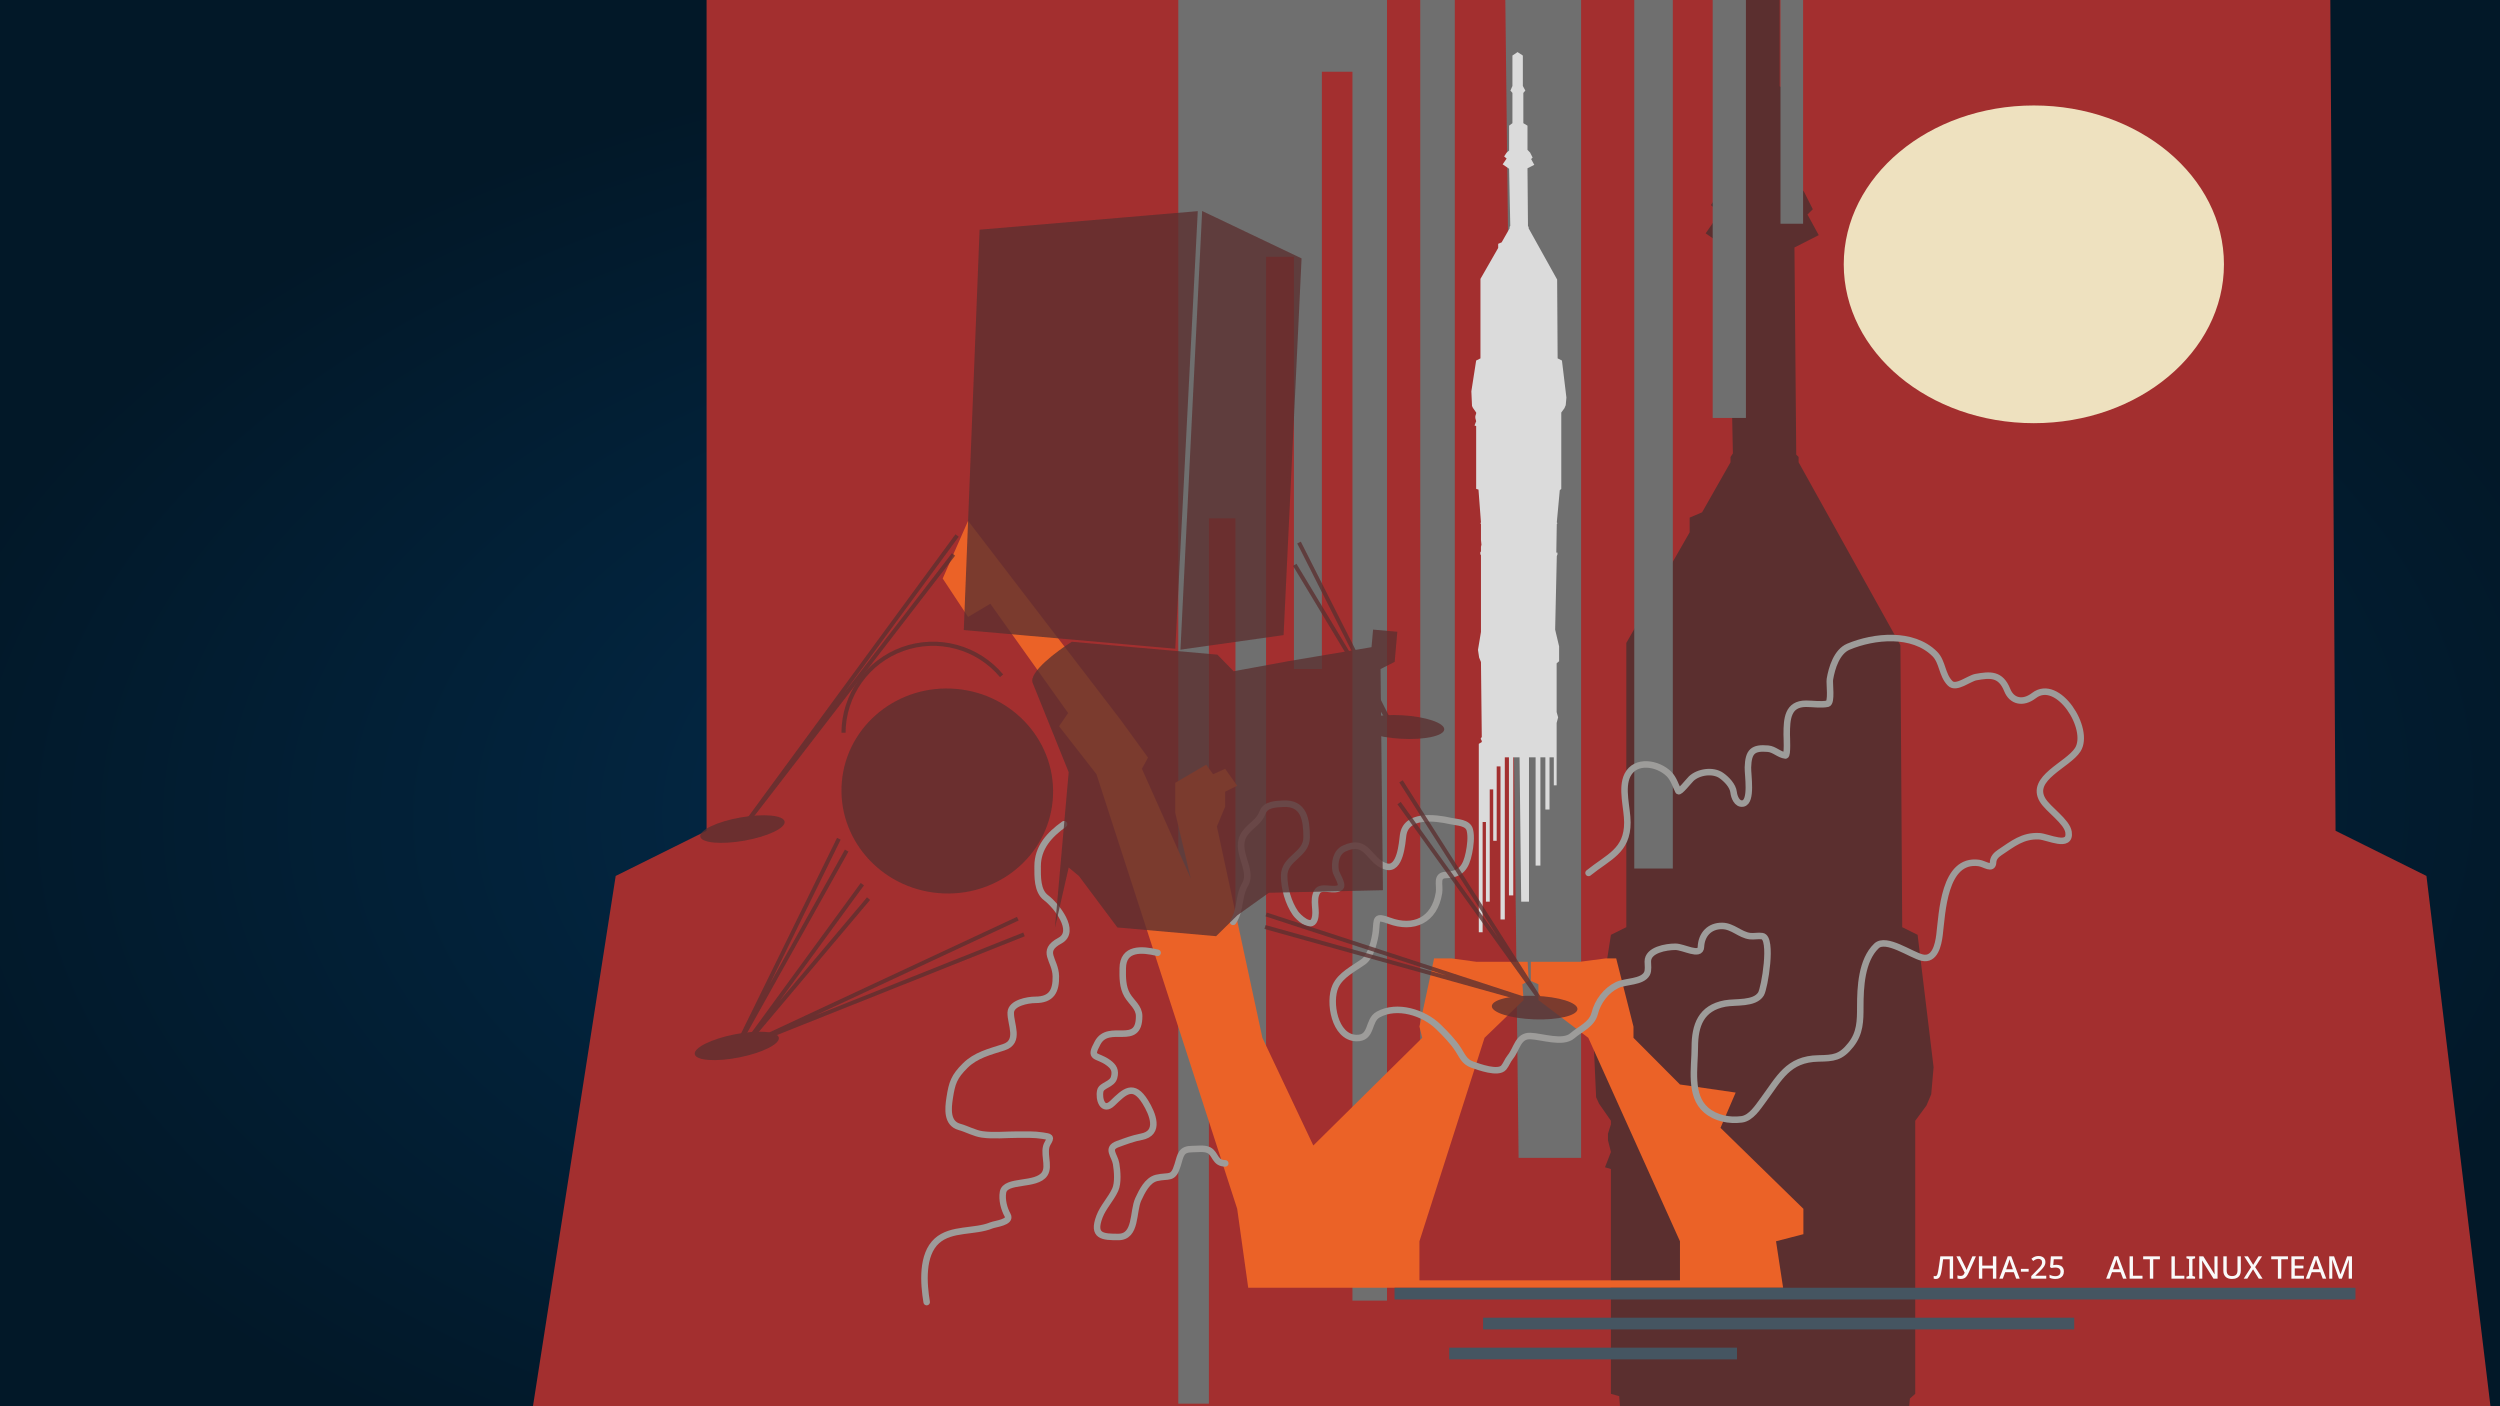 <svg width="1920" height="1080" viewBox="0 0 1920 1080" fill="none" xmlns="http://www.w3.org/2000/svg">
<rect x="0" y="0" width="1920" height="1080" fill="#808080" stroke="none"/>
<g clip-path="url(#clip0_344_984)">
<rect width="1920" height="1080" fill="url(#paint0_radial_344_984)"/>
<g style="mix-blend-mode:difference">
<path d="M1060.8 -4271.96L1144.02 -4328L1229.93 -4271.96V-3778.29L1270.2 -3703.58L1237.99 -3666.22V-3175.22L1305.1 -3135.19V-2742.93L1348.06 -2697.56L1388.33 -2617.51L1364.17 -2593.49L1415.17 -2500.1L1305.1 -2444.06L1313.16 -1504.75L1323.9 -1494.08V-1470.06L1785.66 -640.169L1793.71 638.03L1863.51 672.721L1936 1273.13L1925.26 1395.88L1903.78 1446.58L1852.78 1515.96V2754.13L1828.61 2775.48L1780.29 3298.5L1791.03 3309.17L1780.29 3322.52L1772.24 3786.83H1791.03V3818.85L1780.29 3842.87L1753.44 5035.68L1817.87 5307.86V5548.02L1777.6 5582.71V6372.58L1801.77 6457.97L1777.6 6548.7V7560.05H1731.97V7106.41H1662.16V7952.32H1595.05V7106.41H1514.51V8862.27H1436.65V7106.41H1329.26V9446.66H1203.09L1176.24 7106.41H1074.22V9345.26H1004.42V7106.41H937.303V9734.86H867.502V7253.18H805.754V8459.33H749.376V7626.76H692.998V9446.66H631.251V8155.12H577.557V9943H515.81V6887.6L564.134 6858.24V6839.56L545.341 6804.87L564.134 6775.52L550.711 5561.37L521.179 5489.32L502.387 5363.9L550.711 5073.03V3829.53L539.972 3813.51V3781.49L550.711 3768.15V3693.43L558.765 3658.74L550.711 3581.36V3322.52L539.972 3309.17L550.711 3298.5L510.441 2764.8L472.855 2754.13V1734.77L446.009 1726.77L472.855 1657.39L459.432 1604.02V1574.67L472.855 1531.97V1515.96L419.162 1438.57L405.739 1409.22L395 1171.73L472.855 672.721L542.657 638.03V-650.843L829.916 -1152.52V-1219.23L886.294 -1243.24L1015.16 -1470.06V-1494.08L1025.9 -1510.09L1007.1 -2436.05L902.402 -2508.1L966.834 -2601.5L926.564 -2636.19L966.834 -2697.56L1007.1 -2732.25V-3135.19L1060.8 -3175.22V-3666.22L1028.58 -3703.58L1060.8 -3778.29V-4271.96Z" fill="#A32F2F"/>
</g>
<g style="mix-blend-mode:overlay">
<path d="M1336.77 -119.509L1350.86 -129L1365.41 -119.509V-35.899L1372.23 -23.245L1366.78 -16.918V66.24L1378.14 73.019V139.455L1385.42 147.138L1392.24 160.697L1388.15 164.764L1396.79 180.582L1378.14 190.073L1379.51 349.157L1381.33 350.965V355.033L1459.54 495.588L1460.9 712.069L1472.72 717.944L1485 819.632L1483.18 840.421L1479.54 849.008L1470.9 860.759V1070.46L1466.81 1074.08L1458.63 1162.66L1460.45 1164.47L1458.63 1166.73L1457.26 1245.36H1460.45V1250.79L1458.63 1254.85L1454.08 1456.87L1464.99 1502.97V1543.65L1458.17 1549.52V1683.3L1462.26 1697.76L1458.17 1713.13V1884.41H1450.44V1807.58H1438.62V1950.85H1427.25V1807.58H1413.61V2104.96H1400.43V1807.58H1382.24V2203.94H1360.87L1356.32 1807.58H1339.04V2186.76H1327.22V1807.58H1315.85V2252.75H1304.03V1832.44H1293.57V2036.72H1284.02V1895.71H1274.47V2203.94H1264.01V1985.2H1254.92V2288H1244.46V1770.52L1252.65 1765.55V1762.39L1249.46 1756.51L1252.65 1751.54L1250.37 1545.91L1245.37 1533.7L1242.19 1512.46L1250.37 1463.2V1252.59L1248.55 1249.88V1244.46L1250.37 1242.2V1229.55L1251.74 1223.67L1250.37 1210.56V1166.73L1248.55 1164.47L1250.37 1162.66L1243.55 1072.27L1237.19 1070.46V897.818L1232.64 896.462L1237.19 884.712L1234.91 875.673V870.702L1237.19 863.47V860.759L1228.09 847.652L1225.82 842.681L1224 802.458L1237.19 717.944L1249.01 712.069V493.78L1297.66 408.814V397.516L1307.21 393.448L1329.04 355.033V350.965L1330.86 348.254L1327.67 191.429L1309.94 179.226L1320.85 163.408L1314.03 157.533L1320.85 147.138L1327.67 141.263V73.019L1336.77 66.24V-16.918L1331.31 -23.245L1336.77 -35.899V-119.509Z" fill="#5B2F2F"/>
</g>
<g style="mix-blend-mode:difference">
<path d="M1112.18 -4327.69L1143.83 -4349L1176.5 -4327.69V-4139.96L1191.82 -4111.54L1179.56 -4097.34V-3910.62L1205.09 -3895.4V-3746.23L1221.42 -3728.97L1236.74 -3698.53L1227.55 -3689.4L1246.94 -3653.88L1205.09 -3632.57L1208.15 -3275.37L1212.23 -3271.31V-3262.18L1387.83 -2946.59L1390.89 -2460.51L1417.44 -2447.32L1445 -2218.99L1440.92 -2172.31L1432.75 -2153.03L1413.35 -2126.65V-1655.8L1404.16 -1647.68L1385.79 -1448.78L1389.87 -1444.72L1385.79 -1439.65L1382.72 -1263.08H1389.87V-1250.9L1385.79 -1241.77L1375.58 -788.166L1400.08 -684.659V-593.33L1384.77 -580.137V-279.765L1393.95 -247.292L1384.77 -212.79V171.809H1367.41V-0.703H1340.87V320.98H1315.34V-0.703H1284.72V667.017H1255.11V-0.703H1214.28V889.252H1166.29L1156.08 -0.703H1117.29V850.691H1090.75V-0.703H1065.22V998.848H1038.68V55.11H1015.2V513.787H993.76V197.178H972.321V889.252H948.84V398.103H928.422V1078H904.941V-83.914L923.317 -95.077V-102.18L916.171 -115.372L923.317 -126.535L918.213 -588.256L906.983 -615.655L899.836 -663.349L918.213 -773.959V-1246.84L914.129 -1252.93V-1265.11L918.213 -1270.18V-1298.6L921.275 -1311.79L918.213 -1341.22V-1439.65L914.129 -1444.72L918.213 -1448.78L902.899 -1651.74L888.606 -1655.8V-2043.44L878.397 -2046.48L888.606 -2072.87L883.502 -2093.16V-2104.32L888.606 -2120.56V-2126.65L868.188 -2156.08L863.084 -2167.24L859 -2257.56L888.606 -2447.32L915.15 -2460.51V-2950.64L1024.39 -3141.42V-3166.79L1045.83 -3175.92L1094.83 -3262.18V-3271.31L1098.91 -3277.4L1091.77 -3629.53L1051.95 -3656.93L1076.45 -3692.44L1061.14 -3705.63L1076.45 -3728.97L1091.77 -3742.17V-3895.4L1112.18 -3910.62V-4097.34L1099.93 -4111.54L1112.18 -4139.96V-4327.69Z" fill="#6F6F6F"/>
</g>
<g style="mix-blend-mode:soft-light">
<path d="M1114.55 736.029L1134.04 738.688H1173.27L1174.03 753.375L1169.22 755.907L1170.11 768.062L1140.11 797.056L1090.13 953.295V983.302H1290.21V953.295L1219.84 797.056L1181.5 768.062V755.907L1175.68 753.375V738.688H1213.01L1233.39 736.029H1241.23L1254.52 788.446V797.056L1290.21 832.887L1332.99 839.091L1321.34 866.186L1385 928.353V947.851L1363.99 953.295L1369.43 989H958.634L950.155 928.353L842.076 594.603L813.348 557.759L820.309 547.63L760.575 463.686L743.49 473.815L724 444.314L743.49 400L860.807 553.074L881.688 581.815L877.006 590.425L914.466 674.495L902.57 624.23V601.187L926.362 587.259L931.678 594.603L940.916 590.425L950.155 603.466L940.916 608.024V619.546L934.589 634.739L969.518 797.056L1008.62 879.734L1092.28 797.056L1090.13 788.446L1101.39 736.029H1114.55Z" fill="#EB6227"/>
</g>
<ellipse cx="1562" cy="203" rx="146" ry="122" fill="#EEE1BF"/>
<g style="mix-blend-mode:screen">
<path d="M1161.54 42.654L1165.48 40L1169.55 42.654V66.039L1171.46 69.578L1169.93 71.348V94.606L1173.11 96.502V115.083L1175.15 117.232L1177.06 121.024L1175.91 122.162L1178.33 126.586L1173.11 129.24L1173.49 173.734L1174 174.239V175.377L1195.88 214.688L1196.26 275.235L1199.57 276.878L1203 305.319L1202.49 311.133L1201.47 313.535L1199.06 316.821V375.472L1197.91 376.483L1195.62 401.258L1196.13 401.764L1195.62 402.396L1195.24 424.39H1196.13V425.906L1195.62 427.044L1194.35 483.546L1197.4 496.439V507.815L1195.5 509.458V546.874L1196.64 550.918L1195.5 555.216V603.123H1193.33V581.634H1190.03V621.704H1186.85V581.634H1183.03V664.807H1179.34V581.634H1174.26V692.489H1168.28L1167.01 581.634H1162.18V687.686H1158.87V581.634H1155.69V706.141H1152.38V588.586H1149.46V645.72H1146.79V606.283H1144.12V692.489H1141.19V631.31H1138.65V716H1135.72V571.269L1138.01 569.879V568.994L1137.12 567.351L1138.01 565.96L1137.38 508.447L1135.98 505.034L1135.09 499.094L1137.38 485.316V426.412L1136.87 425.654V424.137L1137.38 423.505V419.966L1137.76 418.322L1137.38 414.657V402.396L1136.87 401.764L1137.38 401.258L1135.47 375.978L1133.69 375.472V327.186L1132.42 326.807L1133.69 323.521L1133.05 320.993V319.602L1133.69 317.58V316.821L1131.14 313.156L1130.51 311.765L1130 300.515L1133.69 276.878L1136.99 275.235V214.182L1150.6 190.419V187.259L1153.27 186.121L1159.38 175.377V174.239L1159.89 173.481L1159 129.619L1154.04 126.206L1157.09 121.782L1155.18 120.139L1157.09 117.232L1159 115.589V96.502L1161.54 94.606V71.348L1160.01 69.578L1161.54 66.039V42.654Z" fill="#DBDBDB"/>
</g>
<path d="M1220.01 670.411C1235.31 658.013 1249.83 653.663 1249.83 631.62C1249.83 620.713 1244.85 605.373 1249.91 595.264C1256.06 582.999 1273.34 586.022 1281.82 594.481C1285.37 598.023 1286.75 603.106 1288.97 607.527C1289.73 609.06 1297.18 599.621 1298.82 598.047C1304.27 592.803 1315.48 591.035 1322 595.612C1326.02 598.426 1330.87 603.447 1331.42 608.484C1331.79 611.939 1334.01 617.921 1338.57 617.095C1345.77 615.788 1342.22 594.982 1342.4 589.349C1342.79 577.156 1346.2 573.936 1357.92 574.998C1362.78 575.44 1366.37 579.676 1371.25 580.217C1373 580.41 1372.21 565.435 1372.21 564.039C1372.21 552.209 1372.89 540.469 1387.03 540.469C1392.12 540.469 1398.58 541.522 1403.59 540.469C1407.03 539.748 1404.86 524.642 1405.34 521.769C1406.81 512.954 1410.63 500.393 1419.63 496.633C1439.24 488.444 1468.98 485.34 1485.88 502.199C1492.1 508.405 1491.2 518.292 1497.74 524.813C1502.34 529.41 1512.28 520.966 1517.44 520.029C1528.58 518.007 1536.52 517.395 1541.58 530.032C1545.06 538.701 1553.67 540.678 1562.07 534.207C1580.5 519.995 1605.76 560.025 1595.72 575.781C1588.18 587.597 1558.72 597.561 1568.69 614.398C1573 621.667 1587.48 630.91 1588.65 639.1C1590.47 651.794 1572.7 642.57 1566.08 642.231C1553.45 641.585 1545.91 647.995 1535.74 654.755C1533.05 656.544 1530.82 658.907 1530.69 662.235C1530.44 668.562 1524.21 663.356 1519.7 662.757C1492.83 659.181 1491.66 701.165 1489.54 718.074C1488.6 725.601 1486 737.686 1476.29 735.469C1467.81 733.531 1448.47 719.401 1441.08 726.511C1429.63 737.523 1428.7 758.203 1428.7 773.13C1428.7 784.023 1428.62 793.375 1421.46 802.441C1413.69 812.299 1408.19 812.679 1396.62 812.878C1373.04 813.283 1366.52 828.185 1354.17 844.798C1350.13 850.232 1344.82 858.761 1337.52 859.671C1327.98 860.861 1317.76 858.899 1310.32 852.539C1297.23 841.346 1301.61 819.882 1301.61 804.354C1301.61 787.334 1306.45 774.125 1324.79 770.694C1332.93 769.171 1347.52 771.302 1352.43 763.388C1355.18 758.941 1361.66 720.248 1353.38 718.944C1350.32 718.461 1347.05 719.328 1343.97 718.944C1336.29 717.986 1330.82 711.261 1322.7 711.116C1312.98 710.943 1306.72 717.647 1306.31 727.293C1305.99 734.891 1293.03 727.119 1286.7 727.119C1279.67 727.119 1265.52 729.44 1265.52 738.426C1265.52 741.206 1266.21 745.272 1264.82 747.82C1261.17 754.499 1248.41 753.44 1241.98 756.517C1233.46 760.596 1227.02 769.167 1224.72 778.348C1222.6 786.811 1213.59 790.206 1207.55 795.483C1200.27 801.838 1184.01 795.908 1175.21 795.657C1165.69 795.385 1165.08 805.544 1159.78 812.008C1157.87 814.342 1156.86 817.446 1154.9 819.836C1150.69 824.965 1135.78 819.4 1130.58 817.575C1124.75 815.53 1123.05 810.964 1119.94 806.094C1116.03 799.959 1109.97 793.786 1104.78 788.699C1093.45 777.599 1073.03 771.15 1058.49 779.131C1050.11 783.73 1054.3 797.679 1041.49 797.222C1024.84 796.629 1020.27 769.316 1025.63 757.474C1029.6 748.692 1039.67 743.969 1047.24 738.513C1052.87 734.461 1055.99 721.608 1056.66 715.117C1057.62 705.782 1056.04 703.067 1066.95 707.115C1085.47 713.992 1101.75 706.955 1105.13 685.719C1106.11 679.516 1102.52 672.248 1110.53 671.977C1122.07 671.586 1125.88 665.96 1128.14 655.016C1129.2 649.854 1130.14 642.655 1128.84 637.447C1127.36 631.541 1119.08 631.657 1114.28 630.576C1101.48 627.691 1079.75 625.215 1077.58 641.535C1076.85 647.038 1075.52 668.777 1064.42 665.453C1050.9 661.407 1050.46 643.286 1032.43 651.624C1026 654.594 1024.75 662.648 1025.8 668.845C1026.21 671.236 1031.69 679.359 1029.46 681.37C1025.14 685.274 1014.74 679.625 1011.68 684.675C1007.64 691.35 1012.02 699.619 1009.5 706.332C1006.73 713.694 996.917 704.21 994.943 701.375C989.494 693.546 986.226 682.205 986.226 672.672C986.226 658.783 1003.49 656.759 1003.49 643.014C1003.49 629.317 1001.41 616.348 985.267 617.269C979.917 617.574 972.133 617.732 969.838 623.618C966.639 631.826 961.29 633.008 956.24 639.795C946.676 652.65 962.985 667.483 956.327 679.109C950.718 688.902 953.199 698.706 947 707.985" stroke="#9D9C9A" stroke-width="5" stroke-linecap="round"/>
<path d="M889.034 731.739C876.98 728.826 862.49 727.762 862.263 743.603C862.162 750.652 862.058 758.073 865.763 764.365C868.999 769.863 874.861 773.601 874.861 780.416C874.861 804.863 851.682 784.988 843.016 800.829C835.993 813.668 842.27 809.605 851.24 816.182C855.341 819.189 857.078 822.124 855.614 827.523C854.127 833.01 846.011 833.32 845.029 837.729C843.6 844.138 846.967 854.421 854.389 847.238C863.743 838.186 870.444 831.5 879.673 846.453C885.08 855.215 891.527 870.323 876.436 873.059C870.6 874.117 863.986 876.595 858.414 878.642C849.464 881.93 856.107 887.242 857.189 893.821C858.104 899.388 858.86 908.508 856.489 913.71C853.213 920.897 847.187 926.966 844.416 934.298C838.598 949.693 847.075 950 858.851 950C873.059 950 869.813 930.495 874.249 920.951C876.965 915.106 881.174 906.297 888.246 904.638C897.816 902.393 900.99 906.257 904.431 894.693C906.839 886.602 907.08 882.481 915.804 882.481C919.634 882.481 924.855 881.584 928.402 883.353C933.645 885.967 932.863 893.472 941 893.472" stroke="#9D9C9A" stroke-width="5" stroke-linecap="round"/>
<path d="M817.186 633C805.971 640.979 796.891 650.843 796.891 665.326C796.891 673.129 796.438 684.288 803.364 689.462C811.08 695.226 827.115 715.326 814.037 722.397C798.746 730.665 810.638 736.865 810.887 749.757C811.105 761.02 807.631 767.88 795.141 767.88C789.359 767.88 776.512 770.228 776.246 777.639C775.93 786.454 783.881 800.083 770.822 804.302C760.125 807.757 749.385 810.319 741.255 818.417C732.707 826.93 731.14 831.625 729.358 843.162C728.05 851.629 727.05 862.748 736.881 865.468C742.64 867.062 748.379 870.378 754.289 871.219C762.996 872.458 772.519 871.393 781.32 871.393C787.859 871.393 794.277 871.139 800.74 872.177C806.742 873.142 807.57 873.005 804.589 878.015C800.499 884.89 806.426 895.278 802.314 901.541C796.003 911.155 772.039 905.466 770.297 915.656C769.315 921.405 771.054 928.27 773.884 933.344C776.88 938.715 764.243 939.914 761.375 941.099C748.456 946.434 730.654 943.004 719.56 952.949C707.644 963.631 709.33 985.91 711.687 1000" stroke="#9D9C9A" stroke-width="5" stroke-linecap="round"/>
<rect x="1071" y="989" width="738" height="9" fill="#455561"/>
<rect x="1139" y="1012" width="454" height="9" fill="#455561"/>
<rect x="1113" y="1035" width="221" height="9" fill="#455561"/>
<g style="mix-blend-mode:overlay" opacity="0.78">
<path d="M1075.96 600.061L1181.75 766.141L1074.48 616.769" stroke="#5B2F2F" stroke-width="3.1"/>
<ellipse cx="565.865" cy="803.262" rx="32.902" ry="9.032" transform="rotate(-11.177 565.865 803.262)" fill="#5B2F2F"/>
<ellipse cx="1178.61" cy="773.835" rx="32.902" ry="9.032" transform="rotate(2.028 1178.61 773.835)" fill="#5B2F2F"/>
<ellipse cx="570.195" cy="636.727" rx="32.902" ry="9.032" transform="rotate(-10.097 570.195 636.727)" fill="#5B2F2F"/>
<ellipse cx="1076.33" cy="558.342" rx="32.902" ry="9.032" transform="rotate(3.254 1076.33 558.342)" fill="#5B2F2F"/>
<path d="M918.254 163.857L753.81 177.823L741.788 482.455L901.163 496.538L918.254 163.857Z" fill="#5B2F2F"/>
<path d="M998.013 199.401L924.68 164.425L908.232 497.162L984.311 486.398L998.013 199.401Z" fill="#5B2F2F"/>
<path d="M997.644 416.674L1068.64 557.019L994.372 433.783M753.81 177.823L918.254 163.857L901.163 496.538L741.788 482.455L753.81 177.823ZM924.68 164.425L998.013 199.401L984.311 486.398L908.232 497.162L924.68 164.425Z" stroke="#5B2F2F" stroke-width="3.1"/>
<path d="M972.359 702.305L1178.83 769.771L971.508 711.944" stroke="#5B2F2F" stroke-width="3.1"/>
<path d="M781.667 705.534L576.31 801.376L786.429 717.613" stroke="#5B2F2F" stroke-width="3.1"/>
<path d="M644.233 644.17L564.113 807.423L650.242 653.268" stroke="#5B2F2F" stroke-width="3.1"/>
<path d="M667.052 690.145L571.363 803.596L662.277 679.037" stroke="#5B2F2F" stroke-width="3.1"/>
<path d="M770.438 517.969C761.189 506.928 748.772 498.992 734.867 495.236C720.962 491.48 706.238 492.085 692.688 496.969C679.137 501.852 667.413 510.779 659.101 522.542C650.789 534.305 646.289 548.337 646.21 562.74L649.405 562.758C649.48 549.009 653.775 535.614 661.71 524.386C669.645 513.157 680.836 504.636 693.771 499.974C706.706 495.312 720.76 494.735 734.034 498.321C747.308 501.906 759.16 509.481 767.989 520.021L770.438 517.969Z" fill="#5B2F2F"/>
<ellipse cx="727.51" cy="607.485" rx="81.288" ry="78.707" transform="rotate(5.05 727.51 607.485)" fill="#5B2F2F"/>
<path d="M820.76 666.242L810.188 712.587L820.75 593.056L793.125 524.554C789.694 516.479 811.696 500.073 823.126 492.879L934.945 502.76L947.418 515.52L990.212 507.643L1053.33 497.028L1054.52 483.533L1073.15 485.18L1071.11 508.315L1060.26 513.833L1062.09 683.681L974.483 685.654L950.287 702.946L933.973 718.991L858.141 712.29L828.603 672.764L820.76 666.242Z" fill="#5B2F2F"/>
<path d="M735.06 411.246L569.823 636.471L732.274 425.82" stroke="#5B2F2F" stroke-width="3.1"/>
</g>
<path d="M1499.98 982H1497.38V967.096H1492.32C1492.21 967.928 1492.09 968.816 1491.96 969.76C1491.85 970.688 1491.73 971.616 1491.6 972.544C1491.47 973.472 1491.34 974.352 1491.22 975.184C1491.09 976 1490.96 976.72 1490.83 977.344C1490.62 978.384 1490.36 979.272 1490.04 980.008C1489.72 980.744 1489.3 981.304 1488.77 981.688C1488.24 982.072 1487.54 982.264 1486.68 982.264C1486.39 982.264 1486.1 982.232 1485.82 982.168C1485.54 982.12 1485.3 982.056 1485.07 981.976V979.84C1485.26 979.904 1485.46 979.968 1485.67 980.032C1485.9 980.08 1486.13 980.104 1486.37 980.104C1486.82 980.104 1487.17 979.936 1487.42 979.6C1487.68 979.264 1487.89 978.816 1488.05 978.256C1488.21 977.696 1488.35 977.08 1488.48 976.408C1488.56 975.96 1488.66 975.36 1488.79 974.608C1488.92 973.856 1489.06 972.968 1489.2 971.944C1489.36 970.92 1489.52 969.808 1489.68 968.608C1489.86 967.408 1490.02 966.16 1490.16 964.864H1499.98V982ZM1512.09 977.08C1511.58 978.2 1511.06 979.152 1510.53 979.936C1510.02 980.704 1509.39 981.28 1508.63 981.664C1507.9 982.048 1506.95 982.24 1505.78 982.24C1505.35 982.24 1504.91 982.208 1504.48 982.144C1504.07 982.08 1503.68 981.992 1503.33 981.88V979.456C1503.67 979.6 1504.03 979.712 1504.43 979.792C1504.83 979.872 1505.23 979.912 1505.63 979.912C1506.21 979.912 1506.69 979.832 1507.07 979.672C1507.47 979.496 1507.82 979.232 1508.11 978.88C1508.39 978.512 1508.66 978.048 1508.9 977.488L1502.51 964.864H1505.32L1509.62 973.696C1509.7 973.824 1509.77 973.984 1509.83 974.176C1509.91 974.352 1509.99 974.536 1510.07 974.728C1510.17 974.92 1510.24 975.096 1510.29 975.256H1510.39C1510.45 975.128 1510.51 974.968 1510.58 974.776C1510.64 974.584 1510.71 974.392 1510.79 974.2C1510.87 974.008 1510.95 973.84 1511.01 973.696L1514.8 964.864H1517.51L1512.09 977.08ZM1533.16 982H1530.56V974.176H1522.38V982H1519.79V964.864H1522.38V971.968H1530.56V964.864H1533.16V982ZM1548.42 982L1546.6 977.056H1539.97L1538.15 982H1535.46L1541.96 964.792H1544.65L1551.13 982H1548.42ZM1544.15 969.976C1544.1 969.8 1544.01 969.536 1543.88 969.184C1543.77 968.816 1543.66 968.448 1543.55 968.08C1543.44 967.696 1543.35 967.384 1543.28 967.144C1543.2 967.464 1543.11 967.816 1543 968.2C1542.9 968.568 1542.8 968.912 1542.71 969.232C1542.61 969.536 1542.53 969.784 1542.47 969.976L1540.74 974.8H1545.88L1544.15 969.976ZM1552.05 976.648V974.488H1558V976.648H1552.05ZM1571.52 982H1560V980.032L1564.42 975.544C1565.28 974.664 1566 973.904 1566.58 973.264C1567.15 972.608 1567.59 971.984 1567.87 971.392C1568.16 970.784 1568.31 970.128 1568.31 969.424C1568.31 968.544 1568.05 967.888 1567.54 967.456C1567.03 967.008 1566.36 966.784 1565.55 966.784C1564.76 966.784 1564.06 966.936 1563.43 967.24C1562.81 967.528 1562.16 967.936 1561.49 968.464L1560.12 966.76C1560.59 966.36 1561.08 966 1561.61 965.68C1562.15 965.36 1562.75 965.104 1563.41 964.912C1564.08 964.72 1564.82 964.624 1565.62 964.624C1566.71 964.624 1567.64 964.816 1568.43 965.2C1569.21 965.568 1569.81 966.096 1570.23 966.784C1570.66 967.472 1570.87 968.28 1570.87 969.208C1570.87 969.896 1570.77 970.544 1570.56 971.152C1570.35 971.744 1570.05 972.328 1569.65 972.904C1569.27 973.48 1568.79 974.064 1568.23 974.656C1567.67 975.248 1567.06 975.872 1566.39 976.528L1563.19 979.624V979.744H1571.52V982ZM1579.4 971.368C1580.54 971.368 1581.53 971.568 1582.38 971.968C1583.22 972.368 1583.88 972.944 1584.34 973.696C1584.82 974.448 1585.06 975.368 1585.06 976.456C1585.06 977.656 1584.81 978.688 1584.3 979.552C1583.78 980.416 1583.04 981.08 1582.06 981.544C1581.1 982.008 1579.93 982.24 1578.54 982.24C1577.66 982.24 1576.82 982.16 1576.04 982C1575.26 981.84 1574.59 981.608 1574.05 981.304V978.976C1574.62 979.312 1575.32 979.584 1576.14 979.792C1576.97 980 1577.76 980.104 1578.51 980.104C1579.33 980.104 1580.02 979.984 1580.6 979.744C1581.19 979.488 1581.65 979.112 1581.97 978.616C1582.3 978.104 1582.47 977.464 1582.47 976.696C1582.47 975.656 1582.14 974.864 1581.49 974.32C1580.85 973.76 1579.83 973.48 1578.44 973.48C1577.99 973.48 1577.49 973.52 1576.93 973.6C1576.38 973.68 1575.94 973.76 1575.61 973.84L1574.43 973.144L1575.08 964.864H1583.89V967.12H1577.29L1576.9 971.608C1577.18 971.56 1577.52 971.512 1577.94 971.464C1578.35 971.4 1578.84 971.368 1579.4 971.368ZM1630.5 982L1628.68 977.056H1622.05L1620.23 982H1617.54L1624.04 964.792H1626.73L1633.21 982H1630.5ZM1626.23 969.976C1626.18 969.8 1626.09 969.536 1625.96 969.184C1625.85 968.816 1625.74 968.448 1625.63 968.08C1625.52 967.696 1625.43 967.384 1625.36 967.144C1625.28 967.464 1625.19 967.816 1625.08 968.2C1624.98 968.568 1624.88 968.912 1624.79 969.232C1624.69 969.536 1624.61 969.784 1624.55 969.976L1622.82 974.8H1627.96L1626.23 969.976ZM1635.52 982V964.864H1638.11V979.768H1645.43V982H1635.52ZM1653.68 982H1651.09V967.096H1645.95V964.864H1658.82V967.096H1653.68V982ZM1667.68 982V964.864H1670.27V979.768H1677.59V982H1667.68ZM1685.83 982H1679.18V980.512L1681.22 979.912V966.976L1679.18 966.352V964.864H1685.83V966.352L1683.81 966.976V979.912L1685.83 980.512V982ZM1703.09 982H1699.95L1691.29 968.152H1691.19C1691.21 968.472 1691.22 968.816 1691.24 969.184C1691.27 969.552 1691.29 969.944 1691.31 970.36C1691.33 970.76 1691.34 971.176 1691.36 971.608C1691.37 972.024 1691.38 972.448 1691.38 972.88V982H1689.03V964.864H1692.15L1700.79 978.64H1700.86C1700.85 978.4 1700.83 978.104 1700.81 977.752C1700.8 977.384 1700.78 976.992 1700.77 976.576C1700.77 976.16 1700.76 975.736 1700.74 975.304C1700.73 974.872 1700.71 974.464 1700.69 974.08V964.864H1703.09V982ZM1720.96 975.952C1720.96 977.136 1720.71 978.208 1720.21 979.168C1719.73 980.112 1718.99 980.864 1717.98 981.424C1716.97 981.968 1715.7 982.24 1714.17 982.24C1711.99 982.24 1710.33 981.664 1709.2 980.512C1708.08 979.344 1707.52 977.808 1707.52 975.904V964.864H1710.11V975.784C1710.11 977.192 1710.45 978.256 1711.14 978.976C1711.83 979.68 1712.88 980.032 1714.29 980.032C1715.25 980.032 1716.03 979.856 1716.64 979.504C1717.25 979.152 1717.69 978.664 1717.96 978.04C1718.25 977.4 1718.39 976.64 1718.39 975.76V964.864H1720.96V975.952ZM1737.67 982H1734.72L1730.35 974.848L1725.93 982H1723.17L1728.86 973.096L1723.53 964.864H1726.41L1730.45 971.416L1734.5 964.864H1737.26L1731.93 973.12L1737.67 982ZM1752.02 982H1749.43V967.096H1744.3V964.864H1757.16V967.096H1752.02V982ZM1769.44 982H1759.79V964.864H1769.44V967.072H1762.38V971.968H1769V974.152H1762.38V979.768H1769.44V982ZM1783.83 982L1782 977.056H1775.38L1773.56 982H1770.87L1777.37 964.792H1780.06L1786.54 982H1783.83ZM1779.56 969.976C1779.51 969.8 1779.42 969.536 1779.29 969.184C1779.18 968.816 1779.07 968.448 1778.96 968.08C1778.84 967.696 1778.76 967.384 1778.69 967.144C1778.61 967.464 1778.52 967.816 1778.4 968.2C1778.31 968.568 1778.21 968.912 1778.12 969.232C1778.02 969.536 1777.94 969.784 1777.88 969.976L1776.15 974.8H1781.28L1779.56 969.976ZM1796.31 982L1791.13 967.432H1791.03C1791.05 967.752 1791.07 968.184 1791.11 968.728C1791.14 969.272 1791.16 969.856 1791.18 970.48C1791.19 971.104 1791.2 971.72 1791.2 972.328V982H1788.85V964.864H1792.55L1797.47 978.616H1797.56L1802.63 964.864H1806.32V982H1803.8V972.184C1803.8 971.624 1803.81 971.048 1803.83 970.456C1803.86 969.848 1803.88 969.28 1803.9 968.752C1803.93 968.224 1803.95 967.792 1803.97 967.456H1803.87L1798.55 982H1796.31Z" fill="#FAFAFA"/>
</g>
<defs>
<radialGradient id="paint0_radial_344_984" cx="0" cy="0" r="1" gradientUnits="userSpaceOnUse" gradientTransform="translate(964.75 620) rotate(89.561) scale(620.018 1102.25)">
<stop stop-color="#032E50"/>
<stop offset="0.964" stop-color="#021828"/>
</radialGradient>
<clipPath id="clip0_344_984">
<rect width="1920" height="1080" fill="white"/>
</clipPath>
</defs>
</svg>
